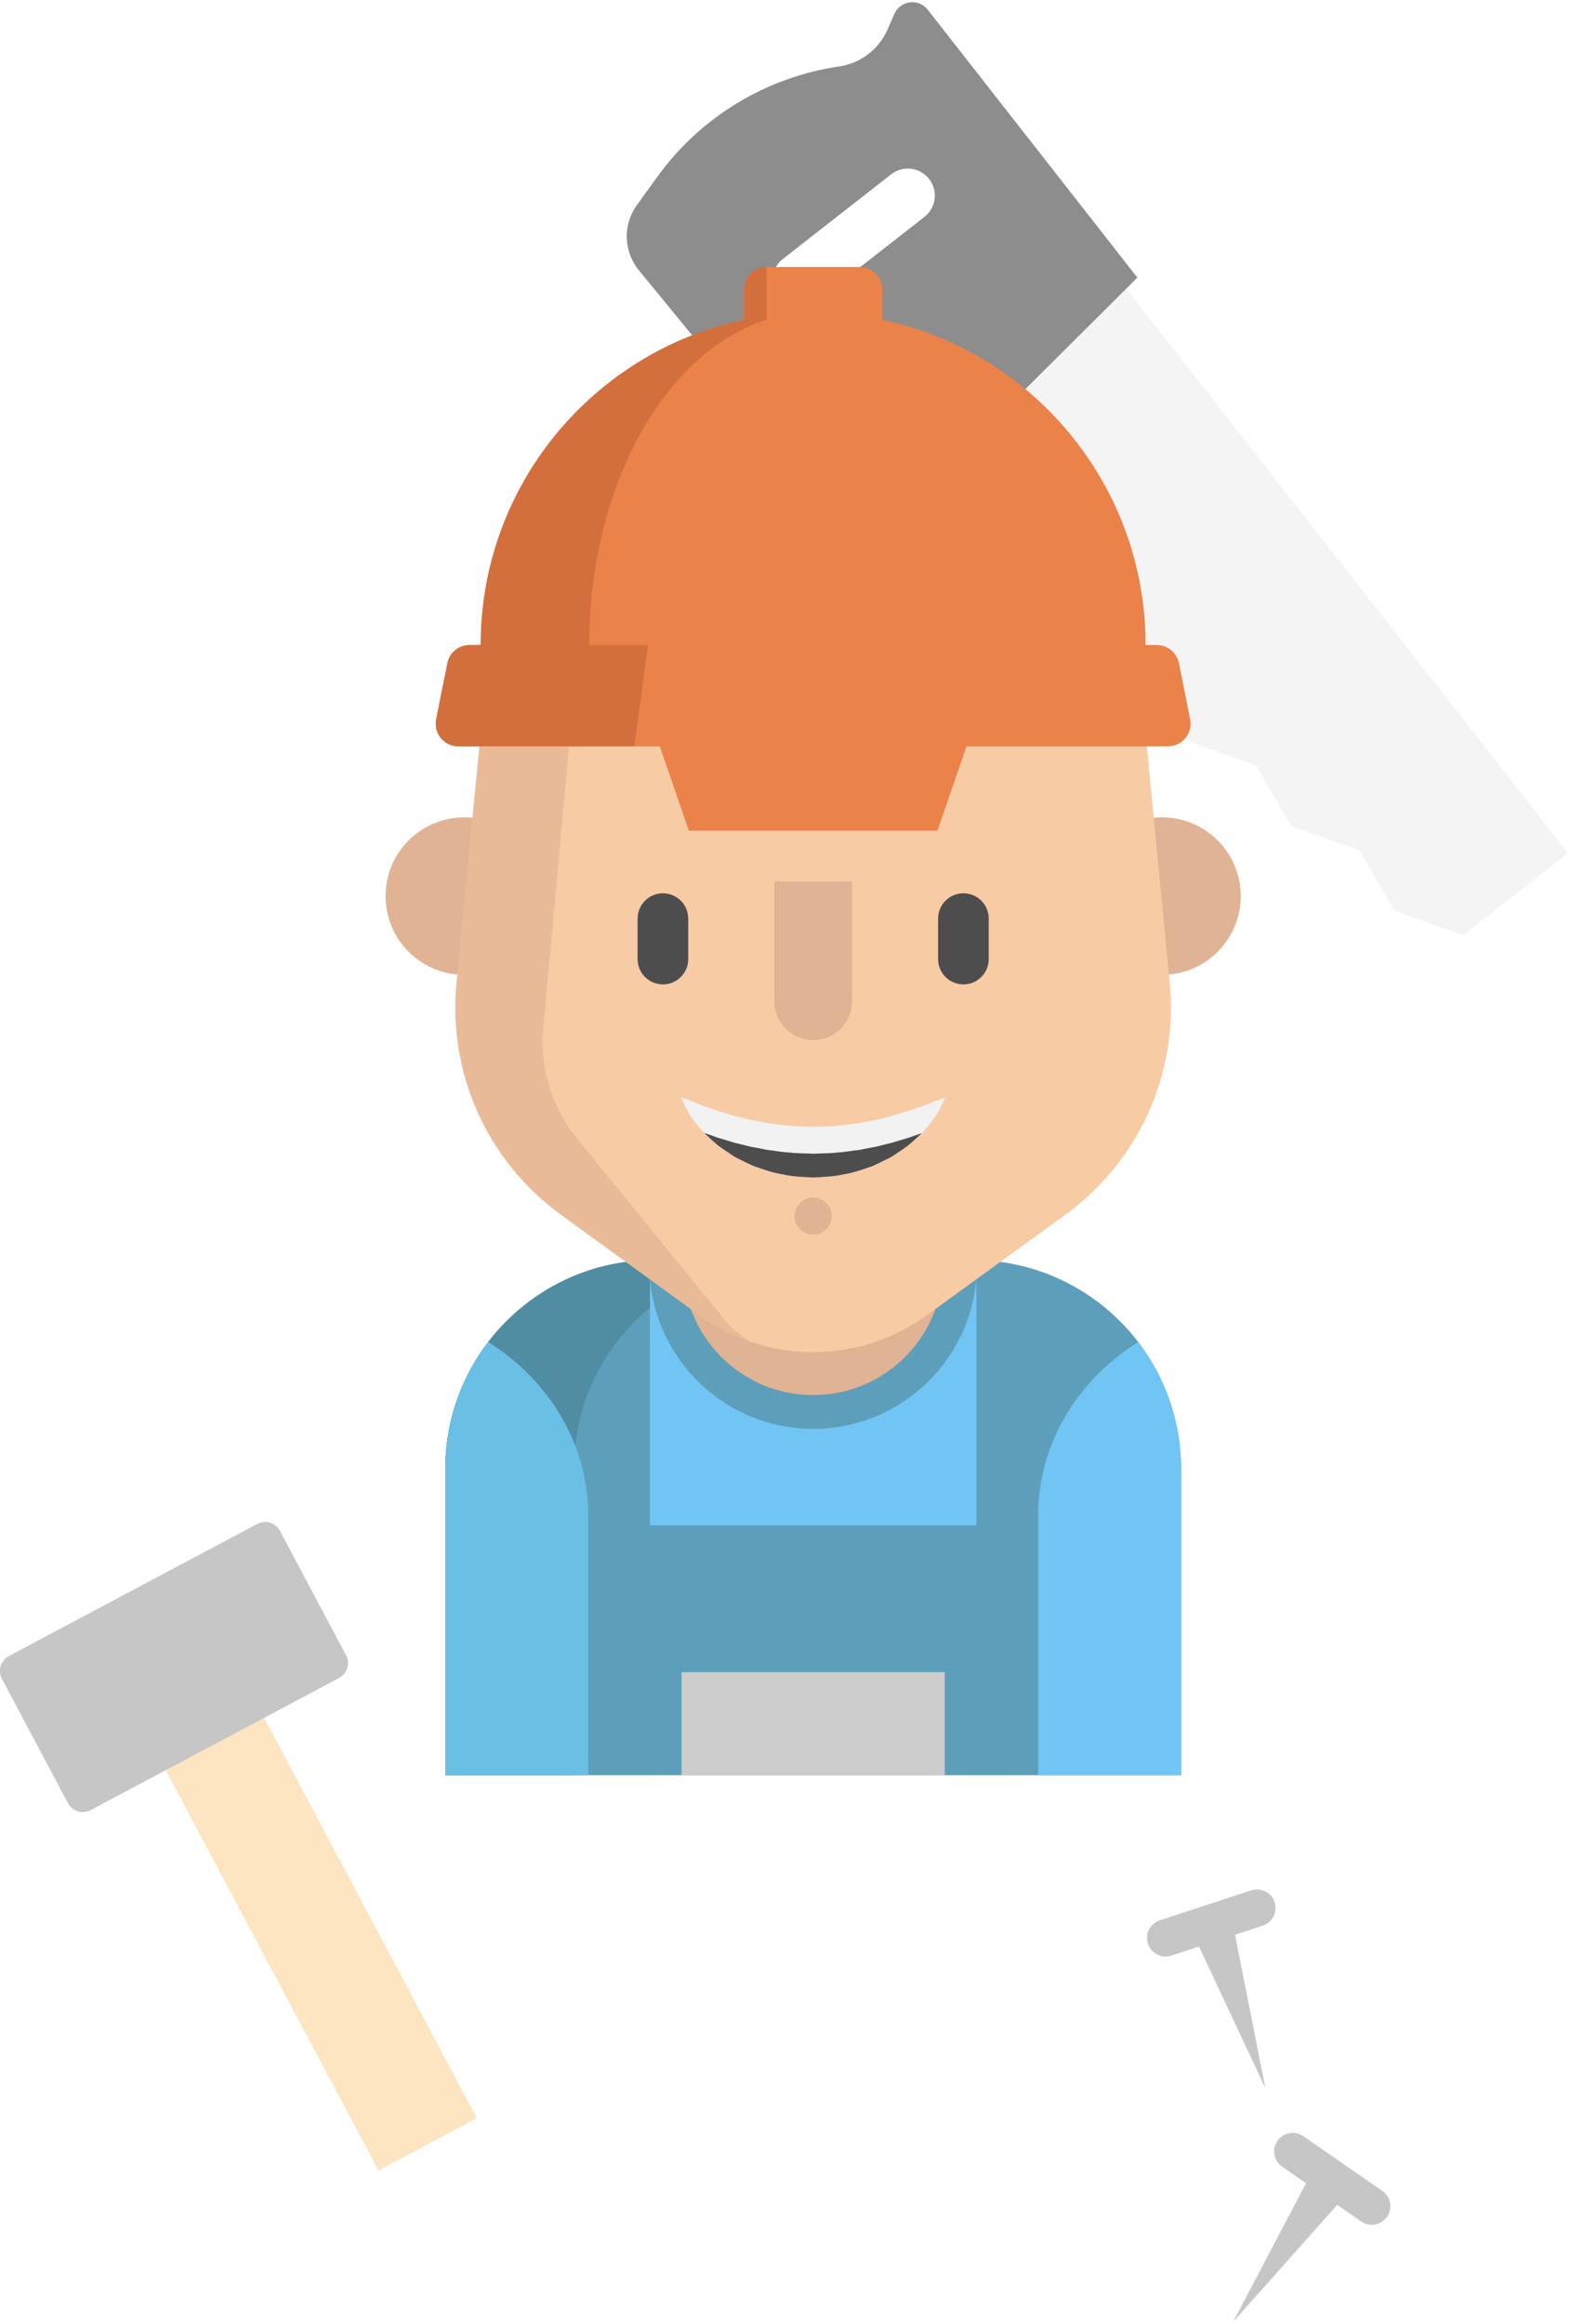 <svg width="419px" height="620px" viewBox="0 0 419 620" version="1.1" xmlns="http://www.w3.org/2000/svg" xmlns:xlink="http://www.w3.org/1999/xlink">
        <!-- Generator: Sketch 42 (36781) - http://www.bohemiancoding.com/sketch -->
        <title>carpenter</title>
        <desc>Created with Sketch.</desc>
        <defs>
            <style type="text/css">
                #Sog path {
                    fill: #000;
                }
            </style>
        </defs>
        <g id="Page-1" stroke="none" stroke-width="1" fill="none" fill-rule="evenodd">
            <g id="Desktop-HD" transform="translate(-140, -240)">
                <g id="carpenter1" class="" transform="translate(137, 232)">
                    <g id="Sog" opacity="0.447" transform="translate(292.908, 149.188) rotate(142) translate(-292.908, -149.188) translate(240.408, 1.188)" fill-rule="nonzero">
                        <polygon id="Shape" fill="#E6E6E6" points="4.592 192.009 4.394 0.779 39.879 0.74 50.266 17.119 47.711 35.585 58.099 51.958 55.545 70.423 65.933 86.794 63.371 105.268 73.751 121.639 71.204 140.105 81.591 156.478 79.039 174.943 89.433 191.315 86.935 209.401"></polygon>
                        <path d="M102.826,223.669 L67.568,192.014 C62.843,187.772 56.517,185.773 50.212,186.531 L0.425,192.507 L0.518,283.276 C0.523,287.22 4.732,289.734 8.208,287.868 L12.27,285.689 C17.342,282.966 23.458,283.044 28.46,285.893 L28.46,285.893 C45.601,295.66 65.97,298.063 84.914,292.553 L93.799,289.969 C99.998,288.166 104.208,282.419 104.057,275.967 L102.826,223.669 Z M71.984,258.726 L35.229,258.726 C29.008,258.726 23.965,253.685 23.965,247.467 C23.965,241.249 29.008,236.208 35.229,236.208 L71.984,236.208 C78.205,236.208 83.248,241.249 83.248,247.467 C83.248,253.685 78.205,258.726 71.984,258.726 Z" id="Shape" fill="#EA8249"></path>
                        <path d="M71.984,262.778 L35.23,262.778 C26.784,262.778 19.912,255.91 19.912,247.467 C19.912,239.023 26.783,232.156 35.23,232.156 L71.984,232.156 C80.43,232.156 87.302,239.023 87.302,247.467 C87.302,255.91 80.43,262.778 71.984,262.778 Z M35.23,240.259 C31.253,240.259 28.019,243.493 28.019,247.467 C28.019,251.441 31.254,254.674 35.23,254.674 L71.984,254.674 C75.96,254.674 79.194,251.44 79.194,247.467 C79.194,243.492 75.96,240.259 71.984,240.259 L35.23,240.259 Z" id="Shape" fill="#D36F3D"></path>
                    </g>
                    <g id="Hamar" opacity="0.447" transform="translate(77.887, 506.125) rotate(-28) translate(-77.887, -506.125) translate(35.387, 421.625)" fill-rule="nonzero">
                        <rect id="Rectangle-path" fill="#F9C573" x="27.599" y="39.872" width="29.723" height="128.293"></rect>
                        <g id="Group" transform="translate(0, 0)" fill="#808080">
                            <path d="M80.005,0.699 L4.909,0.699 C2.437,0.699 0.432,2.702 0.432,5.174 L0.432,42.754 C0.432,45.226 2.435,47.23 4.909,47.23 L80.005,47.23 C82.477,47.23 84.483,45.227 84.483,42.754 L84.483,5.174 C84.483,2.702 82.479,0.699 80.005,0.699 Z" id="Shape"></path>
                        </g>
                    </g>
                    <g id="Naglar" opacity="0.447" transform="translate(308.831, 511.413)" fill-rule="nonzero" fill="#808080">
                        <path d="M60.262,90.07 C59.29,90.07 58.307,89.784 57.447,89.188 L36.341,74.581 C34.092,73.024 33.531,69.939 35.088,67.69 C36.645,65.442 39.731,64.881 41.981,66.438 L63.086,81.045 C65.335,82.601 65.897,85.686 64.339,87.935 C63.378,89.324 61.833,90.07 60.262,90.07 Z" id="Shape"></path>
                        <polygon id="Shape" points="50.449 85.424 23.303 115.914 42.303 79.786 44.625 75.369 53.767 81.697"></polygon>
                        <path d="M33.578,8.558 C32.991,9.334 32.169,9.943 31.175,10.269 L6.782,18.262 C4.182,19.113 1.384,17.697 0.531,15.099 C-0.321,12.5 1.095,9.703 3.696,8.851 L28.089,0.859 C30.688,0.007 33.487,1.423 34.339,4.022 C34.865,5.626 34.526,7.306 33.578,8.558 Z" id="Shape"></path>
                        <polygon id="Shape" points="23.947 13.57 31.865 53.612 14.532 16.655 12.413 12.139 22.979 8.677"></polygon>
                    </g>
                    <g id="Group-2" transform="translate(105.228, 79.232)">
                        <path d="M212.972,320.583 L212.972,402.318 L16.611,402.318 L16.611,320.583 C16.611,307.87 20.871,296.147 28.05,286.774 C38.229,273.475 54.271,264.895 72.321,264.895 L157.27,264.895 C188.031,264.895 212.972,289.827 212.972,320.583 Z" id="Shape" fill="#5D9EBA" fill-rule="nonzero"></path>
                        <rect id="Rectangle-path" fill="#71C5F4" fill-rule="nonzero" x="71.219" y="253.993" width="87.147" height="81.681"></rect>
                        <path d="M71.222,264.913 L71.222,277.59 C58.837,287.809 50.938,303.278 50.938,320.583 L50.938,402.318 L16.611,402.318 L16.611,320.583 C16.611,290.195 40.957,265.489 71.222,264.913 Z" id="Shape" fill="#508DA3" fill-rule="nonzero"></path>
                        <path d="M153.988,216.229 L153.988,266.249 C153.988,287.886 136.437,305.43 114.791,305.43 C93.138,305.43 75.594,287.886 75.594,266.249 L75.594,216.229 L153.988,216.229 Z" id="Shape" fill="#E0B394" fill-rule="nonzero"></path>
                        <path d="M114.791,309.932 C90.694,309.932 71.09,290.336 71.09,266.249 L71.09,216.229 C71.09,213.742 73.107,211.727 75.594,211.727 L153.988,211.727 C156.476,211.727 158.492,213.742 158.492,216.229 L158.492,266.249 C158.493,290.336 138.888,309.932 114.791,309.932 Z M80.098,220.731 L80.098,266.25 C80.098,285.372 95.662,300.928 114.791,300.928 C133.92,300.928 149.485,285.371 149.485,266.25 L149.485,220.731 L80.098,220.731 L80.098,220.731 Z" id="Shape" fill="#5D9EBA" fill-rule="nonzero"></path>
                        <path d="M54.748,332.927 L54.748,402.318 L16.611,402.318 L16.611,320.583 C16.611,307.87 20.871,296.147 28.05,286.774 C44.723,297.209 54.748,314.451 54.748,332.927 Z" id="Shape" fill="#6ABFE5" fill-rule="nonzero"></path>
                        <path d="M174.835,332.927 L174.835,402.318 L212.972,402.318 L212.972,320.583 C212.972,307.87 208.712,296.147 201.533,286.774 C184.86,297.209 174.835,314.451 174.835,332.927 Z" id="Shape" fill="#71C5F4" fill-rule="nonzero"></path>
                        <rect id="Rectangle-path" fill="#CCCCCC" fill-rule="nonzero" x="79.66" y="374.84" width="70.258" height="27.479"></rect>
                        <g id="Group" transform="translate(0, 146.156)" fill-rule="nonzero" fill="#E0B394">
                            <path d="M20.734,42.638 C9.565,42.143 0.675,32.932 0.675,21.651 C0.675,10.054 10.079,0.645 21.69,0.645 C22.734,0.645 23.761,0.717 24.77,0.87 L20.734,42.638 Z" id="Shape"></path>
                            <path d="M208.828,42.638 C219.997,42.143 228.897,32.932 228.897,21.651 C228.897,10.054 219.484,0.645 207.874,0.645 C206.829,0.645 205.793,0.726 204.793,0.87 L208.828,42.638 Z" id="Shape"></path>
                        </g>
                        <path d="M84.386,279.591 L47.411,252.738 C27.872,238.549 17.302,215.083 19.625,191.054 L26.038,124.716 C30.456,79.027 68.866,44.164 114.787,44.164 L114.787,44.164 C160.708,44.164 199.118,79.027 203.535,124.716 L209.948,191.054 C212.271,215.084 201.702,238.548 182.162,252.738 L145.188,279.591 C127.059,292.756 102.513,292.756 84.386,279.591 Z" id="Shape" fill="#F7CBA4" fill-rule="nonzero"></path>
                        <path d="M42.635,204.127 C42.013,214.634 45.436,224.97 52.21,233.029 L90.854,280.496 C92.872,282.9 95.16,284.917 97.637,286.529 C92.989,284.908 88.521,282.585 84.387,279.587 L47.411,252.738 C27.874,238.549 17.309,215.085 19.632,191.054 L26.037,124.716 C30.415,79.472 68.12,44.844 113.454,44.187 C85.531,44.862 53.912,71.171 52.264,99.19 L42.635,204.127 Z" id="Shape" fill="#E8BA97" fill-rule="nonzero"></path>
                        <path d="M206.483,100.84 L203.51,100.84 C203.51,76.351 193.584,54.184 177.524,38.13 C165.616,26.227 150.339,17.692 133.252,14.081 L133.25,14.081 L133.25,6.027 C133.25,2.698 130.55,1.13686838e-13 127.22,1.13686838e-13 L102.35,1.13686838e-13 C99.02,1.13686838e-13 96.321,2.698 96.321,6.027 L96.321,14.081 C56.184,22.572 26.065,58.19 26.065,100.84 L23.087,100.84 C20.213,100.84 17.739,102.866 17.174,105.682 L14.174,120.638 C13.426,124.368 16.28,127.85 20.087,127.85 L73.853,127.85 L81.621,150.36 L147.951,150.36 L155.719,127.85 L209.484,127.85 C213.291,127.85 216.144,124.368 215.397,120.638 L212.397,105.682 C211.831,102.866 209.356,100.84 206.483,100.84 Z" id="Shape" fill="#EA8249" fill-rule="nonzero"></path>
                        <path d="M55.036,100.84 C55.036,58.191 75.32,22.573 102.349,14.082 L102.349,1.13686838e-13 L102.349,1.13686838e-13 C99.019,1.13686838e-13 96.32,2.698 96.32,6.027 L96.32,14.081 C56.183,22.572 26.064,58.19 26.064,100.84 L23.086,100.84 C20.212,100.84 17.738,102.866 17.173,105.682 L14.174,120.638 C13.426,124.368 16.28,127.85 20.086,127.85 L67.06,127.85 L70.708,100.839 L55.036,100.839 L55.036,100.84 Z" id="Shape" fill="#D36F3D" fill-rule="nonzero"></path>
                        <path d="M150.048,221.531 C150.048,221.531 149.535,222.791 148.454,224.781 C148.193,225.294 147.886,225.835 147.544,226.419 C147.139,226.995 146.671,227.581 146.166,228.239 C145.662,228.895 145.085,229.562 144.473,230.3 C144.257,230.579 144.023,230.814 143.77,231.056 C143.68,231.147 143.581,231.236 143.482,231.327 C143.13,231.65 142.77,231.993 142.401,232.335 C141.662,233.028 140.861,233.712 140.023,234.433 C139.14,235.081 138.194,235.693 137.221,236.36 C136.735,236.693 136.231,237.016 135.717,237.341 C135.203,237.647 134.654,237.899 134.095,238.179 C132.996,238.737 131.852,239.277 130.672,239.817 C128.24,240.645 125.709,241.618 123.007,242.023 C120.34,242.644 117.557,242.743 114.783,242.878 C112.009,242.743 109.225,242.654 106.56,242.032 C103.858,241.627 101.327,240.655 98.894,239.826 C97.714,239.295 96.571,238.755 95.462,238.197 C94.913,237.918 94.363,237.666 93.841,237.359 C93.337,237.026 92.833,236.711 92.346,236.378 C91.374,235.711 90.418,235.09 89.536,234.451 C88.698,233.73 87.905,233.037 87.158,232.353 C86.788,232.002 86.437,231.668 86.085,231.335 C85.96,231.218 85.833,231.101 85.707,230.984 C85.491,230.768 85.284,230.56 85.104,230.318 C84.518,229.607 83.95,228.949 83.455,228.301 C82.969,227.644 82.491,227.067 82.095,226.491 C81.735,225.879 81.402,225.32 81.123,224.807 C79.997,222.755 79.529,221.529 79.529,221.529 C79.529,221.529 80.862,221.935 82.915,222.763 C83.438,222.961 83.978,223.204 84.582,223.448 C85.222,223.637 85.879,223.88 86.581,224.114 C87.293,224.348 88.004,224.636 88.761,224.906 C89.509,225.194 90.356,225.383 91.194,225.635 C92.032,225.878 92.869,226.176 93.743,226.437 C94.652,226.635 95.563,226.869 96.499,227.094 C96.968,227.201 97.427,227.336 97.895,227.463 C98.372,227.571 98.868,227.634 99.354,227.733 C100.336,227.905 101.318,228.103 102.3,228.327 C104.344,228.517 106.362,228.967 108.47,229.048 C110.551,229.318 112.676,229.246 114.784,229.372 C116.901,229.246 119.027,229.327 121.107,229.057 C123.215,228.984 125.233,228.525 127.278,228.336 C128.26,228.12 129.241,227.922 130.223,227.751 C130.71,227.652 131.205,227.589 131.682,227.48 C132.151,227.345 132.619,227.219 133.078,227.111 C134.015,226.886 134.925,226.643 135.834,226.454 C136.717,226.193 137.555,225.896 138.393,225.652 C139.221,225.4 140.086,225.202 140.807,224.923 C141.546,224.671 142.239,224.392 142.942,224.176 C143.635,223.942 144.284,223.708 144.924,223.519 C145.554,223.249 146.112,222.988 146.644,222.78 C148.742,221.909 150.048,221.531 150.048,221.531 Z" id="Shape" fill="#F2F2F2" fill-rule="nonzero"></path>
                        <g id="Group" transform="translate(85.686, 230.234)" fill-rule="nonzero" fill="#4D4D4D">
                            <path d="M58.083,0.822 C57.993,0.912 57.894,1.002 57.795,1.092 C57.443,1.416 57.083,1.759 56.714,2.1 C55.975,2.793 55.174,3.478 54.336,4.198 C53.453,4.847 52.508,5.459 51.534,6.125 C51.048,6.458 50.544,6.782 50.03,7.107 C49.516,7.413 48.967,7.665 48.408,7.944 C47.309,8.502 46.165,9.043 44.985,9.583 C42.553,10.411 40.022,11.384 37.32,11.788 C34.653,12.41 31.871,12.509 29.096,12.644 C26.322,12.509 23.539,12.419 20.873,11.798 C18.171,11.392 15.64,10.42 13.207,9.592 C12.027,9.061 10.884,8.52 9.775,7.962 C9.226,7.683 8.676,7.431 8.154,7.125 C7.65,6.792 7.146,6.476 6.659,6.143 C5.687,5.477 4.732,4.855 3.849,4.217 C3.011,3.496 2.218,2.803 1.471,2.118 C1.101,1.767 0.75,1.434 0.399,1.101 C0.273,0.984 0.146,0.867 0.02,0.75 C0.309,0.849 0.597,0.948 0.894,1.047 C1.605,1.281 2.317,1.56 3.074,1.83 C3.821,2.127 4.668,2.316 5.506,2.569 C6.344,2.812 7.181,3.1 8.055,3.37 C8.965,3.56 9.875,3.802 10.811,4.027 C11.28,4.135 11.739,4.261 12.208,4.387 C12.685,4.495 13.18,4.558 13.667,4.657 C14.648,4.829 15.63,5.035 16.612,5.251 C18.657,5.449 20.675,5.9 22.782,5.972 C24.863,6.251 26.989,6.17 29.096,6.305 C31.213,6.179 33.339,6.26 35.42,5.981 C37.527,5.909 39.545,5.459 41.59,5.27 C42.572,5.054 43.554,4.847 44.536,4.676 C45.022,4.577 45.517,4.514 45.995,4.406 C46.463,4.28 46.932,4.154 47.391,4.046 C48.328,3.821 49.237,3.578 50.147,3.389 C51.03,3.119 51.868,2.822 52.705,2.588 C53.533,2.335 54.398,2.129 55.119,1.858 C55.858,1.597 56.551,1.327 57.254,1.102 C57.535,1.011 57.814,0.912 58.083,0.822 Z" id="Shape"></path>
                        </g>
                        <g id="Augu" transform="translate(67.606, 166.586)" fill-rule="nonzero" fill="#4D4D4D">
                            <path d="M7.083,24.784 C3.352,24.784 0.327,21.761 0.327,18.031 L0.327,7.231 C0.327,3.501 3.352,0.478 7.083,0.478 C10.814,0.478 13.839,3.501 13.839,7.231 L13.839,18.031 C13.838,21.761 10.814,24.784 7.083,24.784 Z" id="Shape"></path>
                            <path d="M87.279,24.784 C83.548,24.784 80.523,21.761 80.523,18.031 L80.523,7.231 C80.523,3.501 83.548,0.478 87.279,0.478 C91.01,0.478 94.035,3.501 94.035,7.231 L94.035,18.031 C94.034,21.761 91.01,24.784 87.279,24.784 Z" id="Shape"></path>
                        </g>
                        <g id="Group" transform="translate(103.767, 163.443)" fill-rule="nonzero" fill="#E0B394">
                            <path d="M21.378,0.47 L21.378,32.433 C21.378,38.151 16.739,42.787 11.019,42.787 L11.019,42.787 C5.298,42.787 0.66,38.151 0.66,32.433 L0.66,0.47" id="Shape"></path>
                            <ellipse id="Oval" cx="11.022" cy="89.732" rx="4.954" ry="4.952"></ellipse>
                        </g>
                        <g id="Group" transform="translate(13.364, 0)"></g>
                    </g>
                </g>
            </g>
        </g>
    </svg>
